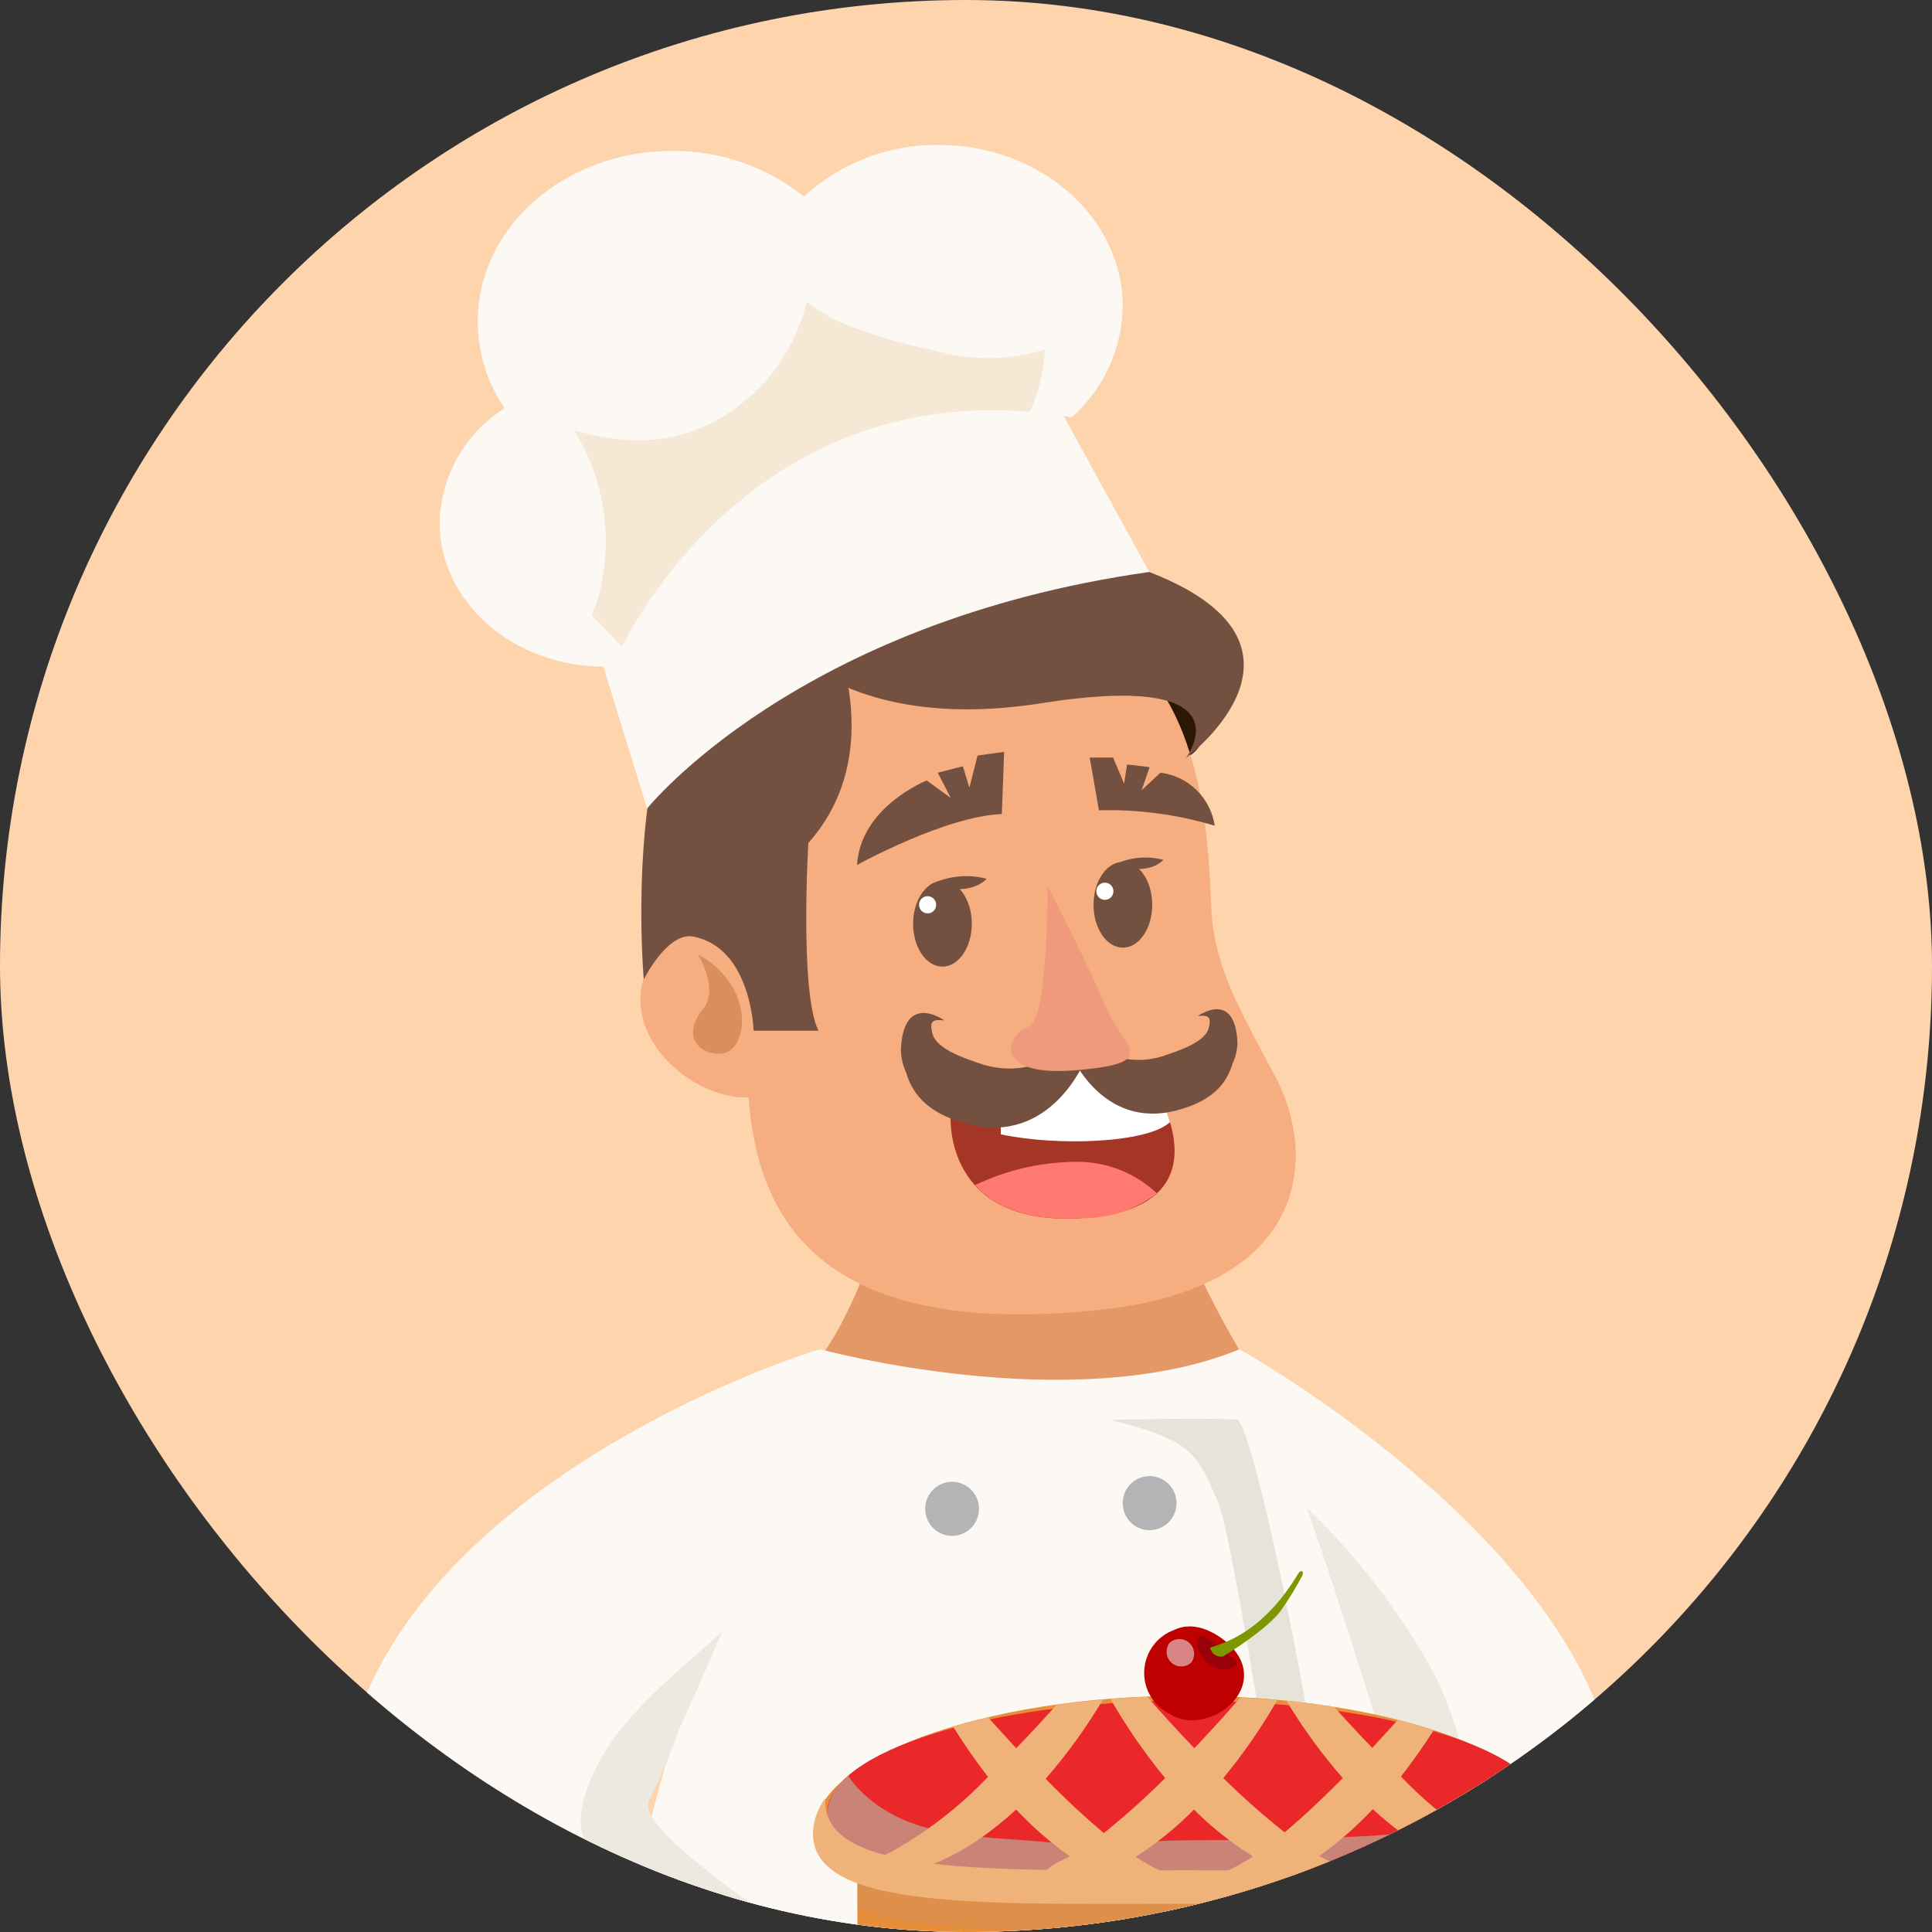 <svg width="80" height="80" viewBox="0 0 80 80" fill="none" xmlns="http://www.w3.org/2000/svg">
<rect x="0" y="0" width="80" height="80" fill="#333333" stroke="none"/>
<g clip-path="url(#clip0_1_64)">
<rect width="80" height="80" rx="40" fill="#FED4AD"/>
<g clip-path="url(#clip1_1_64)">
<path d="M63.044 87.676C63.044 87.676 59.92 86.651 61.258 82.361C62.596 78.07 64.382 84.949 63.044 87.676Z" fill="#C5AC9B"/>
<path d="M49.931 29.766C49.931 31.22 49.085 31.613 47.761 31.613C47.122 31.553 46.528 31.256 46.095 30.779C45.663 30.302 45.423 29.68 45.423 29.035C45.423 28.389 45.663 27.767 46.095 27.29C46.528 26.813 47.122 26.516 47.761 26.457C49.085 26.457 49.931 28.34 49.931 29.766Z" fill="#2C1702"/>
<path d="M47.617 46.402C45.654 47.127 43.575 47.482 41.484 47.45C40.3 47.483 39.117 47.371 37.961 47.115H37.556C36.746 50.293 35.314 54.91 33.448 56.823C33.448 56.823 45.867 59.964 51.305 55.885C51.327 55.87 48.159 50.816 47.617 46.402Z" fill="#E39866"/>
<path d="M30.686 76.356C30.686 76.356 25.905 90.899 27.07 104.483C27.07 104.483 36.182 112.481 60.173 105.079C60.173 105.079 59.406 82.18 55.464 77.141C55.443 77.141 39.09 79.904 30.686 76.356Z" fill="#FCF8F3"/>
<g style="mix-blend-mode:multiply" opacity="0.75">
<path d="M59.269 92.971C58.958 90.063 58.545 87.205 57.996 84.369C57.504 81.984 56.976 79.104 55.443 77.141C55.443 77.141 39.09 79.904 30.686 76.356C28.633 82.845 27.401 89.568 27.019 96.367V96.367C26.827 99.069 26.827 101.781 27.019 104.483C27.019 104.483 29.326 106.504 34.649 107.573C33.774 105.072 34.794 101.981 36.197 99.879C38.235 100.359 40.303 100.7 42.388 100.898C44.391 100.98 46.394 100.735 48.318 100.17C52.477 98.992 55.775 96.287 59.348 93.975C59.312 93.64 59.276 93.291 59.24 92.95L59.269 92.971Z" fill="#E8E3D9"/>
</g>
<path d="M33.969 55.871C33.969 55.871 44.384 58.714 51.327 55.871C51.327 55.871 72.851 79.991 56.563 90.463C40.276 100.934 25.804 90.463 25.153 86.34C24.502 82.217 29.868 63.157 33.969 55.871Z" fill="#FCF8F3"/>
<path d="M45.961 58.793C45.961 58.793 50.3 58.691 51.226 58.793C52.152 58.895 57.533 86.295 55.428 88.607C53.324 90.92 49.013 92.338 47.755 92.243C46.496 92.149 53.649 88.949 54.061 86.942C54.474 84.935 51.168 63.913 50.445 62.218C49.563 60.211 49.44 59.644 45.961 58.793Z" fill="#E8E3D9"/>
<path d="M40.536 62.545C40.523 62.767 40.444 62.979 40.31 63.156C40.177 63.332 39.994 63.465 39.785 63.537C39.576 63.609 39.351 63.617 39.138 63.559C38.924 63.502 38.733 63.383 38.587 63.216C38.441 63.049 38.349 62.843 38.32 62.622C38.291 62.402 38.328 62.179 38.426 61.98C38.524 61.781 38.679 61.616 38.87 61.506C39.062 61.395 39.282 61.345 39.502 61.36C39.795 61.381 40.068 61.517 40.262 61.739C40.455 61.961 40.554 62.251 40.536 62.545V62.545Z" fill="#B4B4B7"/>
<path d="M48.717 62.241C48.717 62.463 48.651 62.68 48.529 62.864C48.406 63.048 48.232 63.192 48.028 63.276C47.824 63.361 47.599 63.383 47.383 63.339C47.167 63.295 46.968 63.188 46.813 63.03C46.657 62.873 46.552 62.673 46.51 62.455C46.468 62.237 46.491 62.012 46.576 61.807C46.661 61.603 46.805 61.428 46.989 61.306C47.174 61.184 47.39 61.12 47.61 61.121C47.904 61.123 48.186 61.242 48.393 61.452C48.6 61.661 48.717 61.945 48.717 62.241Z" fill="#B4B4B7"/>
<path d="M40.862 74.203C40.846 74.422 40.766 74.632 40.631 74.805C40.497 74.978 40.314 75.108 40.107 75.177C39.899 75.246 39.676 75.251 39.465 75.193C39.254 75.135 39.066 75.015 38.922 74.849C38.779 74.683 38.688 74.477 38.661 74.259C38.634 74.041 38.671 73.82 38.769 73.623C38.867 73.427 39.02 73.263 39.21 73.154C39.4 73.045 39.617 72.995 39.835 73.01C40.129 73.033 40.401 73.171 40.593 73.394C40.786 73.618 40.882 73.908 40.862 74.203Z" fill="#B4B4B7"/>
<path d="M49.823 73.846C49.823 74.068 49.758 74.285 49.635 74.469C49.512 74.654 49.338 74.797 49.134 74.882C48.93 74.966 48.706 74.988 48.489 74.944C48.273 74.9 48.075 74.793 47.919 74.636C47.764 74.478 47.658 74.278 47.616 74.06C47.574 73.843 47.597 73.617 47.683 73.413C47.768 73.208 47.912 73.034 48.096 72.912C48.28 72.79 48.496 72.725 48.717 72.727C49.011 72.728 49.292 72.847 49.5 73.057C49.707 73.267 49.823 73.551 49.823 73.846Z" fill="#B4B4B7"/>
<path d="M52.832 44.628C51.342 41.799 50.25 40.047 50.149 37.48C49.99 33.429 49.527 26.412 42.916 25.3C36.848 24.274 31.417 29.204 31.359 35.378C31.359 36.833 31.308 39.014 31.214 40.228C30.021 38.345 27.402 38.047 26.658 40.483C25.84 43.166 28.827 45.537 30.997 45.442C31.359 50.358 33.847 55.448 45.441 54.248C54.235 53.361 54.539 47.871 52.832 44.628Z" fill="#F6AD80"/>
<path d="M28.906 39.531C29.552 39.862 30.079 40.385 30.418 41.029C31.083 42.374 30.57 43.618 29.839 43.633C28.711 43.633 28.328 42.724 29.116 41.771C29.789 40.978 28.906 39.531 28.906 39.531Z" fill="#DB8E5D"/>
<path d="M35.488 35.816C35.488 35.816 39.148 33.794 41.484 33.707L41.578 31.133L40.479 31.285L40.139 32.616L39.871 31.729L38.83 31.998L39.372 33.045L38.374 32.318C38.374 32.318 35.633 33.402 35.488 35.816Z" fill="#745040"/>
<path d="M50.301 34.193C48.746 33.724 47.127 33.508 45.505 33.553L45.122 31.371H46.091L46.547 32.447L46.67 31.655L47.603 31.764L47.27 32.724L48.051 31.997C48.613 32.065 49.138 32.317 49.544 32.713C49.95 33.11 50.216 33.63 50.301 34.193V34.193Z" fill="#745040"/>
<path d="M34.129 25.308C34.129 25.308 37.073 30.856 33.471 34.906C33.471 34.906 33.102 41.095 33.89 42.68H31.207C31.207 42.68 31.113 39.24 28.705 38.782C27.634 38.579 26.658 40.556 26.658 40.556C26.658 40.556 25.103 23.192 34.129 25.308Z" fill="#745040"/>
<path d="M31.655 25.838C31.655 25.838 34.389 30.492 43.126 29.118C51.863 27.743 49.107 31.387 49.107 31.387C49.107 31.387 55.956 26.296 46.489 23.3C37.022 20.304 30.187 23.511 31.655 25.838Z" fill="#745040"/>
<path d="M39.365 46.236C40.992 45.2 42.771 44.429 44.638 43.952C45.918 43.712 47.364 45.196 47.581 44.621C47.581 44.621 51.291 50.017 44.797 50.439C39.061 50.809 39.365 46.236 39.365 46.236Z" fill="#A53625"/>
<path d="M44.796 48.111C43.269 48.081 41.756 48.41 40.377 49.071C41.144 49.915 42.467 50.591 44.796 50.438C45.918 50.458 47.014 50.096 47.906 49.413C47.059 48.617 45.955 48.155 44.796 48.111V48.111Z" fill="#FF7970"/>
<path d="M47.581 44.621C47.364 45.196 45.918 43.712 44.638 43.952C43.508 44.204 42.415 44.597 41.383 45.123C41.426 45.734 41.441 46.352 41.441 46.97C43.827 47.479 47.552 47.326 48.449 46.461C48.248 45.81 47.956 45.19 47.581 44.621V44.621Z" fill="white"/>
<path d="M43.408 43.879C42.959 44.094 42.472 44.217 41.975 44.241C41.479 44.265 40.982 44.188 40.515 44.017C39.792 43.777 38.772 43.399 38.613 42.81C38.454 42.221 38.685 42.214 39.097 42.25C39.097 42.25 37.412 41.035 37.304 43.457C37.31 43.788 37.384 44.115 37.521 44.417C37.745 45.144 38.244 46.06 40.045 46.54C43.524 47.464 44.941 43.879 44.941 43.879C44.941 43.879 45.599 42.73 43.408 43.879Z" fill="#745040"/>
<path d="M45.686 43.552C46.093 43.75 46.537 43.864 46.989 43.885C47.442 43.906 47.894 43.835 48.318 43.675C48.962 43.457 49.902 43.115 50.047 42.584C50.191 42.054 49.982 42.039 49.606 42.068C49.606 42.068 51.139 40.963 51.24 43.166C51.235 43.468 51.166 43.766 51.038 44.039C50.835 44.693 50.401 45.537 48.745 45.973C45.577 46.817 44.29 43.552 44.29 43.552C44.29 43.552 43.697 42.512 45.686 43.552Z" fill="#745040"/>
<path d="M45.758 41.631C45.035 39.886 43.386 36.701 43.386 36.701C43.386 36.701 43.386 42.075 42.663 42.446V42.489C41.701 42.729 40.941 44.627 44.572 44.315C48.203 44.002 46.467 43.362 45.758 41.631Z" fill="#EF9A7C"/>
<path d="M39.025 40.025C39.696 40.025 40.24 39.231 40.24 38.251C40.24 37.271 39.696 36.477 39.025 36.477C38.354 36.477 37.81 37.271 37.81 38.251C37.81 39.231 38.354 40.025 39.025 40.025Z" fill="#745040"/>
<path d="M38.41 37.822C38.606 37.822 38.765 37.662 38.765 37.466C38.765 37.269 38.606 37.109 38.41 37.109C38.214 37.109 38.056 37.269 38.056 37.466C38.056 37.662 38.214 37.822 38.41 37.822Z" fill="white"/>
<path d="M38.533 36.629C38.533 36.629 40.059 37.189 40.855 36.389C40.078 36.183 39.252 36.268 38.533 36.629V36.629Z" fill="#745040"/>
<path d="M47.711 37.466C47.711 38.447 47.169 39.24 46.496 39.24C45.824 39.24 45.281 38.447 45.281 37.466C45.281 36.484 45.824 35.691 46.496 35.691C47.169 35.691 47.711 36.484 47.711 37.466Z" fill="#745040"/>
<path d="M45.751 37.261C45.947 37.261 46.105 37.102 46.105 36.905C46.105 36.708 45.947 36.549 45.751 36.549C45.555 36.549 45.397 36.708 45.397 36.905C45.397 37.102 45.555 37.261 45.751 37.261Z" fill="white"/>
<path d="M46.113 35.816C46.113 35.816 47.466 36.317 48.175 35.605C47.485 35.423 46.753 35.498 46.113 35.816V35.816Z" fill="#745040"/>
<path d="M22.455 19.402L26.795 33.48C26.795 33.48 32.971 25.751 47.588 23.685L40.536 10.829C40.536 10.829 29.398 6.866 22.455 19.402Z" fill="#FCF8F3"/>
<path d="M44.377 17.279C45.028 16.705 45.553 16 45.917 15.21C46.281 14.42 46.475 13.561 46.489 12.691C46.489 8.997 43.075 6.001 38.865 6.001C36.804 5.975 34.81 6.74 33.289 8.139C31.735 6.898 29.805 6.231 27.821 6.248C23.402 6.248 19.786 9.404 19.786 13.272C19.776 14.57 20.162 15.839 20.893 16.908C20.09 17.411 19.424 18.106 18.955 18.931C18.485 19.756 18.227 20.685 18.202 21.635C18.202 24.929 21.254 27.605 25.015 27.605H25.377C25.384 27.263 30.91 14.901 44.377 17.279Z" fill="#FCF8F3"/>
<path d="M38.656 14.502C37.278 14.231 35.93 13.819 34.635 13.273C34.205 13.049 33.794 12.791 33.405 12.502C32.971 14.276 31.926 15.837 30.454 16.908C28.248 18.494 26.028 18.465 23.771 17.817C24.422 18.863 24.843 20.037 25.007 21.259C25.17 22.482 25.072 23.726 24.719 24.907C24.656 25.096 24.584 25.285 24.502 25.474C24.922 25.911 25.348 26.347 25.746 26.784C27.099 24.115 32.299 16.181 42.641 17.054C43.015 16.242 43.229 15.366 43.27 14.472C41.769 14.94 40.163 14.95 38.656 14.502V14.502Z" fill="#F5E9D6"/>
<path d="M51.327 55.871C51.327 55.871 67 64.597 67 74.959C67 85.322 63.044 87.67 63.044 87.67C63.109 86.655 62.811 85.649 62.205 84.834C62.205 84.834 58.379 74.967 58.379 74.123C58.379 73.28 57.431 72.727 57.431 72.727C57.431 72.727 53.186 58.402 51.327 55.871Z" fill="#FCF8F3"/>
<g style="mix-blend-mode:multiply" opacity="0.75">
<path d="M59.312 69.171C57.92 66.678 56.167 64.406 54.112 62.43C55.797 67.222 57.432 72.727 57.432 72.727C57.432 72.727 58.38 73.286 58.38 74.123C58.38 74.675 60.079 79.097 61.273 82.085C61.106 77.722 61.468 73.374 59.312 69.171Z" fill="#E8E3D9"/>
</g>
<path d="M59.913 84.674H38.396C37.628 84.674 36.893 84.367 36.35 83.822C35.807 83.276 35.503 82.537 35.503 81.765V77.584H62.798V81.772C62.796 82.541 62.492 83.278 61.951 83.822C61.41 84.365 60.677 84.672 59.913 84.674Z" fill="#E78E39"/>
<g style="mix-blend-mode:multiply" opacity="0.65">
<path d="M35.51 79.06C38.121 80.042 43.249 79.94 49.151 79.94C55.052 79.94 60.187 80.042 62.798 79.06V77.606H35.51V79.06Z" fill="#D98F52"/>
</g>
<path d="M64.628 75.932C64.628 79.081 57.699 78.841 49.15 78.841C40.601 78.841 33.68 79.045 33.68 75.932C33.68 72.82 40.608 70.217 49.15 70.217C57.692 70.217 64.628 72.776 64.628 75.932Z" fill="#E78E39"/>
<path d="M64.028 75.083C64.028 77.65 57.367 77.483 49.151 77.483C40.935 77.483 34.252 77.614 34.252 75.083C34.252 72.552 40.913 70.422 49.122 70.422C57.331 70.422 64.028 72.472 64.028 75.083Z" fill="#EA2829"/>
<g style="mix-blend-mode:multiply" opacity="0.65">
<path d="M61.056 75.446C58.503 76.057 55.544 76.072 52.919 76.173C51.35 76.21 49.78 76.173 48.203 76.224C46.686 76.359 45.161 76.388 43.64 76.311C40.841 75.992 37.731 76.275 35.604 74.13C35.428 73.948 35.269 73.751 35.127 73.541C34.879 73.719 34.673 73.949 34.522 74.216C34.371 74.482 34.279 74.777 34.252 75.083C34.252 77.65 40.913 77.482 49.122 77.482C57.331 77.482 63.999 77.65 63.999 75.083C63.987 74.717 63.864 74.364 63.645 74.072C62.895 74.719 62.01 75.188 61.056 75.446V75.446Z" fill="#B8B5A1"/>
</g>
<path d="M54.972 77.03C54.856 76.977 54.741 76.919 54.625 76.856C55.427 76.284 56.171 75.633 56.845 74.914C60.896 78.645 64.078 77.597 61.973 76.645C60.508 75.819 59.173 74.78 58.01 73.562C58.458 72.987 58.914 72.347 59.37 71.642C58.892 71.489 58.4 71.344 57.88 71.213C57.583 71.555 57.221 71.94 56.824 72.376C56.223 71.758 55.681 71.169 55.24 70.675C54.603 70.573 53.945 70.493 53.265 70.42C53.948 71.557 54.73 72.63 55.601 73.627C54.835 74.405 53.996 75.198 53.193 75.874C52.309 75.17 51.461 74.42 50.654 73.627C51.487 72.615 52.235 71.535 52.889 70.398C52.39 70.355 51.884 70.319 51.363 70.289C50.936 70.784 50.257 71.547 49.454 72.391C48.629 71.533 47.942 70.755 47.515 70.268C46.995 70.268 46.481 70.311 45.982 70.355C46.646 71.506 47.403 72.601 48.246 73.627C47.441 74.432 46.594 75.191 45.707 75.903C44.904 75.227 44.066 74.449 43.299 73.656C44.185 72.636 44.979 71.538 45.671 70.377C45.013 70.435 44.377 70.507 43.755 70.588C43.292 71.104 42.72 71.729 42.077 72.391L40.912 71.111C40.399 71.227 39.907 71.358 39.466 71.496C39.91 72.216 40.393 72.91 40.912 73.576C39.749 74.795 38.414 75.834 36.949 76.659C34.837 77.612 38.026 78.659 42.077 74.929C42.752 75.65 43.498 76.3 44.304 76.87L43.95 77.045C42.503 77.692 43.509 78.376 45.534 77.619C48.13 78.95 49.606 78.165 47.993 77.438C47.657 77.277 47.333 77.093 47.024 76.885C47.901 76.328 48.711 75.671 49.439 74.929C50.177 75.668 50.998 76.32 51.884 76.87C51.576 77.079 51.252 77.264 50.915 77.423C49.302 78.15 50.785 78.936 53.374 77.605C55.413 78.361 56.397 77.677 54.972 77.03Z" fill="#EFB37A"/>
<path d="M64.122 74.471C64.122 74.514 64.122 74.551 64.122 74.594C64.122 77.641 57.418 77.445 49.144 77.445C40.87 77.445 34.172 77.641 34.172 74.594C34.172 74.551 34.172 74.514 34.172 74.471C33.854 74.889 33.677 75.398 33.666 75.925C33.666 79.074 40.595 78.834 49.136 78.834C57.678 78.834 64.614 79.037 64.614 75.925C64.604 75.401 64.432 74.892 64.122 74.471V74.471Z" fill="#EFB37A"/>
<path d="M51.198 68.436C51.101 68.305 50.992 68.183 50.872 68.072C50.453 67.687 49.52 67.069 48.645 67.483C48.294 67.605 47.987 67.829 47.762 68.126C47.537 68.422 47.405 68.78 47.382 69.152C47.358 69.525 47.445 69.896 47.632 70.218C47.818 70.541 48.095 70.802 48.428 70.966C49.896 71.919 52.398 70.145 51.198 68.436Z" fill="#BF0000"/>
<path d="M50.611 68.378C50.611 68.378 49.823 67.447 49.613 67.811C49.404 68.174 49.924 69.105 50.633 69.12C50.944 69.134 51.733 68.953 50.611 68.378Z" fill="#9A0009"/>
<path d="M53.78 65.121C52.333 67.556 50.735 68.029 50.105 68.225C50.13 68.343 50.198 68.447 50.296 68.516C50.395 68.585 50.515 68.614 50.633 68.596C50.633 68.596 52.586 67.426 53.114 66.582C53.416 66.143 53.691 65.687 53.939 65.215C53.975 65.106 53.924 64.968 53.78 65.121Z" fill="#7D9700"/>
<path d="M49.331 68.837C49.222 68.942 49.077 69.001 48.926 69.004C48.775 69.007 48.628 68.954 48.514 68.854C48.4 68.754 48.327 68.615 48.31 68.464C48.292 68.312 48.332 68.16 48.42 68.037C48.53 67.932 48.674 67.872 48.826 67.869C48.977 67.866 49.124 67.92 49.238 68.02C49.352 68.12 49.425 68.259 49.442 68.41C49.459 68.561 49.42 68.713 49.331 68.837Z" fill="#D98586"/>
<path d="M33.97 55.87C33.97 55.804 12.351 62.472 14.102 77.445C15.295 87.691 28.126 87.909 35.192 87.444C35.192 87.444 34.165 85.604 35.51 81.757C35.51 81.757 26.043 75.94 26.875 74.536C27.355 73.578 27.773 72.59 28.126 71.577C28.126 71.577 33.716 59.455 33.97 55.87Z" fill="#FCF8F3"/>
<g style="mix-blend-mode:multiply" opacity="0.75">
<path d="M28.125 71.592C28.125 71.592 28.906 69.898 29.897 67.578C27.843 69.411 25.558 71.178 24.531 73.512C23.352 76.166 24.429 77.286 26.838 78.209C28.624 78.886 30.266 79.744 31.987 80.551C32.818 80.88 33.689 81.093 34.577 81.183C32.212 79.664 26.209 75.65 26.874 74.552C27.355 73.594 27.773 72.605 28.125 71.592V71.592Z" fill="#E8E3D9"/>
</g>
</g>
</g>
<defs>
<clipPath id="clip0_1_64">
<rect width="80" height="80" rx="40" fill="white"/>
</clipPath>
<clipPath id="clip1_1_64">
<rect width="53" height="133" fill="white" transform="translate(14 6)"/>
</clipPath>
</defs>
</svg>
